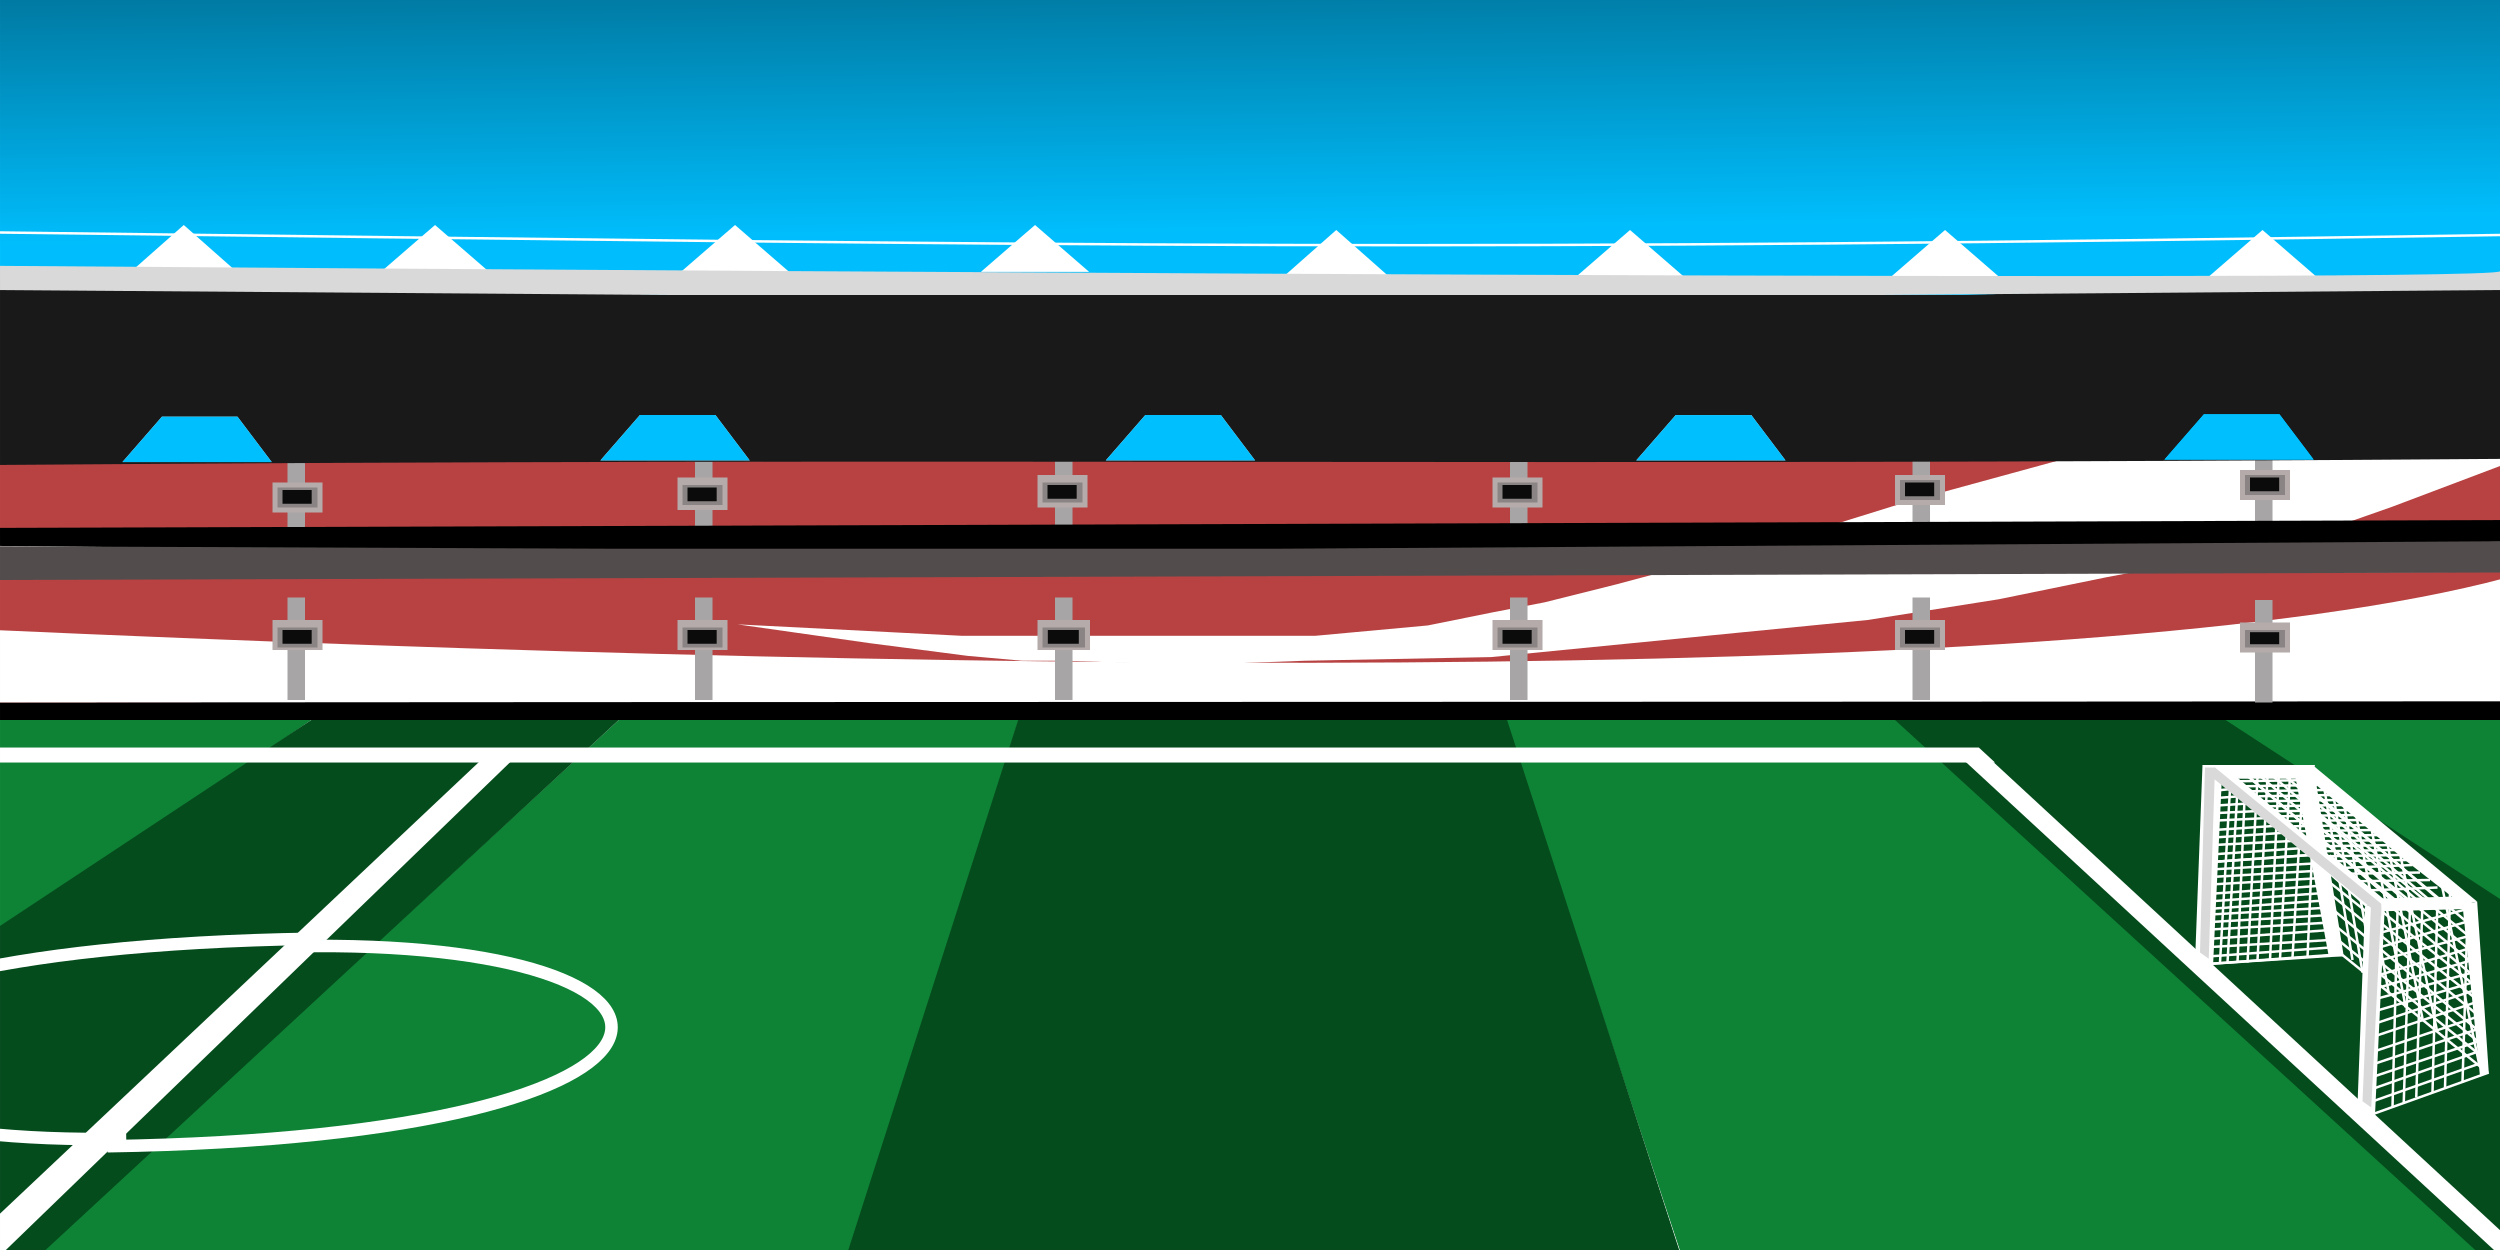 <svg width="1000" height="500" viewBox="0 0 1000 500" fill="none" xmlns="http://www.w3.org/2000/svg">
<rect x="0" y="0" width="1000" height="500" fill="#333333" stroke="none"/>
<g clip-path="url(#clip0_12_20)">
<rect width="1000" height="500" fill="white"/>
<g clip-path="url(#clip1_12_20)">
<rect width="1000" height="500" transform="translate(0.003)" fill="white"/>
<path d="M0.003 288H124.503L71.632 324.297L0.003 371V288Z" fill="#0E8335"/>
<path d="M247.5 288H407.5L340.439 501H16L247.5 288Z" fill="#0E8335"/>
<path d="M887.003 288H1009V366L948.925 328.093L887.003 288Z" fill="#0E8335"/>
<path d="M600 282H762.887L999 501.5H672.5L600 282Z" fill="#0E8335"/>
<path d="M600 282H762.887L999 501.5H672.5L600 282Z" fill="#0E8335"/>
<path d="M-2.997 276H1009V288H-2.997V276Z" fill="black"/>
<path d="M-2.997 230.744L1013 228.733V255.872V278.99L-2.997 281V230.744Z" fill="#B84242"/>
<path d="M-2.997 185.01L1013 183V188.277V211.395L895.562 213.405L776.756 215.415L523.666 217.426H256.466L-2.997 213.405V185.01Z" fill="#B84242"/>
<path d="M295.003 249.748L384.583 254.317H419.36H526.153L571.118 250.179L596.411 245.067L617.84 240.93L646.997 233.628L717.958 214.642L761.87 201.012L827.737 183H929.787H1009L956.836 202.716L929.787 212.208L913.628 216.346L884.47 222.918L842.315 230.95L799.458 239.713L747.115 247.988L697.583 252.856L596.411 262.836L521.937 264.296L474.864 266L426.386 264.296H408.822L387.042 262.349L347.697 257.238L295.003 249.748Z" fill="white"/>
<path d="M111.003 195H127.003V203H111.003V195Z" fill="#8B8484"/>
<path d="M113.003 196H124.67V201.5H113.003V196Z" fill="#0B0B0B"/>
<rect x="115.003" y="183" width="7" height="42" fill="#A7A5A5"/>
<rect x="109.003" y="193" width="20" height="12" fill="#B5ABAB"/>
<path d="M111.003 195H127.003V203H111.003V195Z" fill="#8B8484"/>
<path d="M113.003 196H124.67V201.5H113.003V196Z" fill="#0B0B0B"/>
<path d="M273.003 193H289.003V201H273.003V193Z" fill="#8B8484"/>
<path d="M275.003 194H286.67V199.5H275.003V194Z" fill="#0B0B0B"/>
<rect x="278.003" y="182" width="7" height="42" fill="#A7A5A5"/>
<rect x="271.003" y="191" width="20" height="13" fill="#B5ABAB"/>
<path d="M273.003 194H289.003V202H273.003V194Z" fill="#8B8484"/>
<path d="M275.003 195H286.67V200.5H275.003V195Z" fill="#0B0B0B"/>
<path d="M417.003 192H433.003V200H417.003V192Z" fill="#8B8484"/>
<path d="M419.003 193H430.67V198.5H419.003V193Z" fill="#0B0B0B"/>
<rect x="422.003" y="181" width="7" height="42" fill="#A7A5A5"/>
<rect x="415.003" y="190" width="20" height="13" fill="#B5ABAB"/>
<path d="M417.003 193H433.003V201H417.003V193Z" fill="#8B8484"/>
<path d="M419.003 194H430.67V199.5H419.003V194Z" fill="#0B0B0B"/>
<path d="M599.003 193H615.003V201H599.003V193Z" fill="#8B8484"/>
<path d="M601.003 194H612.67V199.5H601.003V194Z" fill="#0B0B0B"/>
<rect x="604.003" y="181" width="7" height="42" fill="#A7A5A5"/>
<rect x="597.003" y="191" width="20" height="12" fill="#B5ABAB"/>
<path d="M599.003 193H615.003V201H599.003V193Z" fill="#8B8484"/>
<path d="M601.003 194H612.67V199.5H601.003V194Z" fill="#0B0B0B"/>
<path d="M760.003 191H776.003V199H760.003V191Z" fill="#8B8484"/>
<path d="M762.003 192H773.67V197.5H762.003V192Z" fill="#0B0B0B"/>
<rect x="765.003" y="180" width="7" height="42" fill="#A7A5A5"/>
<rect x="758.003" y="190" width="20" height="12" fill="#B5ABAB"/>
<path d="M760.003 192H776.003V200H760.003V192Z" fill="#8B8484"/>
<path d="M762.003 193H773.67V198.5H762.003V193Z" fill="#0B0B0B"/>
<path d="M898.003 190H914.003V197H898.003V190Z" fill="#8B8484"/>
<path d="M900.003 190.875H911.67V195.688H900.003V190.875Z" fill="#0B0B0B"/>
<rect x="902.003" y="178" width="7" height="42" fill="#A7A5A5"/>
<path d="M-2.997 251.977C399.575 270.075 852.088 275.344 1010 229V280.516C704.829 280.8 302.177 280.717 -2.997 281L-2.997 251.977Z" fill="white"/>
<rect x="896.003" y="188" width="20" height="12" fill="#B5ABAB"/>
<path d="M898.003 190H914.003V198H898.003V190Z" fill="#8B8484"/>
<path d="M900.003 191H911.67V196.5H900.003V191Z" fill="#0B0B0B"/>
<path d="M-2.997 211.162L1010 208V216.624C614.403 221.406 392.605 222.691 -2.997 218.349V211.162Z" fill="black"/>
<path d="M-2.997 109C389.776 116.532 611.491 123.149 1010 111.871V183.484C614.402 186.552 392.604 182.932 -2.997 186V109Z" fill="#191919"/>
<path d="M64.777 166.672L94.989 166.672L108.69 184.825L48.968 184.825L64.777 166.672Z" fill="#D9D9D9"/>
<path d="M64.777 166.672L94.989 166.672L108.69 184.825L48.968 184.825L64.777 166.672Z" fill="#00BFFF"/>
<path d="M255.965 166.013L286.177 166.013L299.878 184.167L270.017 184.167L240.156 184.167L255.965 166.013Z" fill="#D9D9D9"/>
<path d="M255.965 166.013L286.177 166.013L299.878 184.167L270.017 184.167L240.156 184.167L255.965 166.013Z" fill="#00BFFF"/>
<path d="M670.297 166.014L700.509 166.014L714.21 184.167L654.489 184.167L670.297 166.014Z" fill="#D9D9D9"/>
<path d="M670.297 166.014L700.509 166.014L714.21 184.167L654.489 184.167L670.297 166.014Z" fill="#00BFFF"/>
<path d="M458.118 166.013L488.33 166.013L502.031 184.167L472.17 184.167L442.309 184.167L458.118 166.013Z" fill="#D9D9D9"/>
<path d="M458.118 166.013L488.33 166.013L502.031 184.167L472.17 184.167L442.309 184.167L458.118 166.013Z" fill="#00BFFF"/>
<path d="M881.561 165.7L911.773 165.7L925.474 183.853L895.613 183.853L865.752 183.853L881.561 165.7Z" fill="#00BEFD"/>
<path d="M881.561 165.7L911.773 165.7L925.474 183.853L895.613 183.853L865.752 183.853L881.561 165.7Z" fill="#00BFFF"/>
<path d="M-2.997 0H1009V111.202L785.52 118H549.035H267.573L-2.997 109.259V0Z" fill="url(#paint0_linear_12_20)"/>
<path d="M73.503 90L94.721 108.75H52.286L73.503 90Z" fill="white"/>
<path d="M534.503 92L555.721 110.75H513.286L534.503 92Z" fill="white"/>
<path d="M652.003 92L673.654 110.75H630.353L652.003 92Z" fill="white"/>
<path d="M778.003 92L799.654 110.75H756.353L778.003 92Z" fill="white"/>
<path d="M905.003 92L926.654 110.75H883.353L905.003 92Z" fill="white"/>
<path d="M414.003 90L435.654 108.75H392.353L414.003 90Z" fill="white"/>
<path d="M294.003 90L315.654 108.75H272.353L294.003 90Z" fill="white"/>
<path d="M174.003 90L195.654 108.75H152.353L174.003 90Z" fill="white"/>
<path d="M-2.997 106.325C-2.997 106.325 999.397 113.891 1000 108.5C1000.61 103.109 1002 116 1002 116L751.003 118H500.003H267.003L-2.997 116V106.325Z" fill="#D9D9D9"/>
<path d="M273.003 250H289.003V258H273.003V250Z" fill="#8B8484"/>
<path d="M275.003 251H286.67V256.5H275.003V251Z" fill="#0B0B0B"/>
<rect x="278.003" y="239" width="7" height="41" fill="#A7A5A5"/>
<rect x="271.003" y="248" width="20" height="12" fill="#B5ABAB"/>
<path d="M273.003 251H289.003V259H273.003V251Z" fill="#8B8484"/>
<path d="M275.003 252H286.67V257.5H275.003V252Z" fill="#0B0B0B"/>
<path d="M111.003 250H127.003V258H111.003V250Z" fill="#8B8484"/>
<path d="M113.003 251H124.67V256.5H113.003V251Z" fill="#0B0B0B"/>
<rect x="115.003" y="239" width="7" height="41" fill="#A7A5A5"/>
<rect x="109.003" y="248" width="20" height="12" fill="#B5ABAB"/>
<path d="M111.003 251H127.003V259H111.003V251Z" fill="#8B8484"/>
<path d="M113.003 252H124.67V257.5H113.003V252Z" fill="#0B0B0B"/>
<path d="M417.003 250H434.003V258H417.003V250Z" fill="#8B8484"/>
<path d="M419.128 251H431.524V256.5H419.128V251Z" fill="#0B0B0B"/>
<rect x="422.003" y="239" width="7" height="41" fill="#A7A5A5"/>
<rect x="415.003" y="248" width="21" height="12" fill="#B5ABAB"/>
<path d="M417.003 251H434.003V259H417.003V251Z" fill="#8B8484"/>
<path d="M419.128 252H431.524V257.5H419.128V252Z" fill="#0B0B0B"/>
<path d="M599.003 250H615.003V258H599.003V250Z" fill="#8B8484"/>
<path d="M601.003 251H612.67V256.5H601.003V251Z" fill="#0B0B0B"/>
<rect x="604.003" y="239" width="7" height="41" fill="#A7A5A5"/>
<rect x="597.003" y="248" width="20" height="12" fill="#B5ABAB"/>
<path d="M599.003 251H615.003V259H599.003V251Z" fill="#8B8484"/>
<path d="M601.003 252H612.67V257.5H601.003V252Z" fill="#0B0B0B"/>
<path d="M760.003 250H776.003V258H760.003V250Z" fill="#8B8484"/>
<path d="M762.003 251H773.67V256.5H762.003V251Z" fill="#0B0B0B"/>
<rect x="765.003" y="239" width="7" height="41" fill="#A7A5A5"/>
<rect x="758.003" y="248" width="20" height="12" fill="#B5ABAB"/>
<path d="M760.003 251H776.003V259H760.003V251Z" fill="#8B8484"/>
<path d="M762.003 252H773.67V257.5H762.003V252Z" fill="#0B0B0B"/>
<path d="M898.003 251H914.003V259H898.003V251Z" fill="#8B8484"/>
<path d="M900.003 252H911.67V257.5H900.003V252Z" fill="#0B0B0B"/>
<rect x="902.003" y="240" width="7" height="41" fill="#A7A5A5"/>
<rect x="896.003" y="249" width="20" height="12" fill="#B5ABAB"/>
<path d="M898.003 252H914.003V259H898.003V252Z" fill="#8B8484"/>
<path d="M900.003 252.875H911.67V257.688H900.003V252.875Z" fill="#0B0B0B"/>
<path d="M124.503 288H247.503L-1.256 518L-8.997 376.331L124.503 288Z" fill="#054C1D"/>
<path d="M407.252 288H602.838L672.003 501H339.003L407.252 288Z" fill="#054C1D"/>
<path d="M758.003 288H890.223L1014 368.719L1009.78 518L758.003 288Z" fill="#054C1D"/>
<path d="M-1 299H791.5L798 305H-1V299Z" fill="white"/>
<path d="M193.5 303L206 303L-8 510L-8 493L193.5 303Z" fill="white"/>
<path d="M786 304.5L797 304.5L1014 505L1003 505L786 304.5Z" fill="white"/>
<path d="M987 358.5L990 363.5L953.5 364.5L946.5 359.5L987 358.5Z" fill="white"/>
<path d="M926 306L924.5 311.484L888.196 311.484L882 306L926 306Z" fill="white"/>
<path d="M945.999 362.501L953.999 361.001L950 446L942.999 442.001L945.999 362.501Z" fill="white"/>
<path d="M880.999 306L888.999 306L953.999 361.001L945.999 362.501L924.499 343.5L905 326.5L880.999 306Z" fill="white"/>
<path d="M880.999 306L888.999 306L884.999 391.001L877.999 385.001L880.999 306Z" fill="white"/>
<path d="M985 362L990.867 360.637L995.5 429L992 430.5L985 362Z" fill="white"/>
<path d="M917.334 306.351L925.334 306.273L990.867 360.637L985 362L961.198 343.425L941.533 326.616L917.334 306.351Z" fill="white"/>
<path d="M917.334 306.351L925.334 306.273L937.5 382.5L931.5 382.5L917.334 306.351Z" fill="white"/>
<path d="M117.5 378.5C295.5 375 300.5 454.5 43 458.5" stroke="white" stroke-width="5"/>
<path d="M50.5 455.5C-127.5 459 -132.5 379.5 125 375.5" stroke="white" stroke-width="5"/>
<line x1="899.326" y1="310.621" x2="956.326" y2="359.621" stroke="white"/>
<line x1="899.326" y1="310.621" x2="956.326" y2="359.621" stroke="white"/>
<line x1="904.326" y1="310.621" x2="961.326" y2="359.621" stroke="white"/>
<line x1="909.326" y1="310.621" x2="966.326" y2="359.621" stroke="white"/>
<line x1="914.326" y1="310.621" x2="971.326" y2="359.621" stroke="white"/>
<line x1="918.326" y1="310.621" x2="975.326" y2="359.621" stroke="white"/>
<path d="M927 314L897.5 314.5M930 316L900.5 316.5M933 318L903.5 318.5M935 320L905.5 320.5M937 322L907.5 322.5M940 324L910.5 324.5M942 326L912.5 326.5M944 328L914.5 328.5M925 312L895.5 312.5M947 330L917.5 330.5" stroke="white"/>
<path d="M949 332L919.5 332.5" stroke="white"/>
<path d="M952 334L922.5 334.5" stroke="white"/>
<path d="M957 336L927.5 336.5" stroke="white"/>
<path d="M958 338L928.5 338.5" stroke="white"/>
<path d="M958 340L928.5 340.5" stroke="white"/>
<path d="M993 425L949 440.554" stroke="white"/>
<path d="M993 420L949 435.554" stroke="white"/>
<path d="M993 416L949.41 430.642" stroke="white"/>
<path d="M993 411L949.41 425.642" stroke="white"/>
<path d="M993 406L949.41 420.642" stroke="white"/>
<path d="M993 400L949.41 414.642" stroke="white"/>
<path d="M993 395L949.41 409.642" stroke="white"/>
<path d="M989 393L949.41 404.642" stroke="white"/>
<path d="M989 389L949.819 399.73" stroke="white"/>
<path d="M989 384L949.41 395.642" stroke="white"/>
<path d="M989 379L949.41 390.642" stroke="white"/>
<path d="M989 374L949.819 384.73" stroke="white"/>
<path d="M989 368L949.41 379.642" stroke="white"/>
<path d="M989 363L949.819 373.73" stroke="white"/>
<path d="M995.5 429L949.5 445.5" stroke="white"/>
<path d="M960 342L930.5 342.5" stroke="white"/>
<path d="M963 344L933.5 344.5" stroke="white"/>
<path d="M965 346L934.848 347.258" stroke="white"/>
<path d="M968 349L938.5 349.5" stroke="white"/>
<path d="M972 352L942.5 352.5" stroke="white"/>
<path d="M975 355L944.848 356.258" stroke="white"/>
<path d="M932 382L884.5 385.5" stroke="white"/>
<path d="M932 379L884.5 382.5" stroke="white"/>
<path d="M932 376L885.152 378.742" stroke="white"/>
<path d="M932 372L884.5 375.5" stroke="white"/>
<path d="M932 369L885.152 371.742" stroke="white"/>
<path d="M932 366L885.152 368.742" stroke="white"/>
<path d="M932 363L885.152 365.742" stroke="white"/>
<path d="M932 360L884.5 363.5" stroke="white"/>
<path d="M932 357L884.5 360.5" stroke="white"/>
<path d="M932 354L884.5 357.5" stroke="white"/>
<path d="M932 351L885.152 353.742" stroke="white"/>
<path d="M932 348L885.152 350.742" stroke="white"/>
<path d="M932 345L885.152 347.742" stroke="white"/>
<path d="M924 342L885.152 344.742" stroke="white"/>
<path d="M924 339L885.152 341.742" stroke="white"/>
<path d="M924 336L885.804 337.983" stroke="white"/>
<path d="M915 333L885.804 334.983" stroke="white"/>
<path d="M915 330L885.804 331.983" stroke="white"/>
<path d="M911 327L886.456 328.225" stroke="white"/>
<path d="M911 324L886.456 325.225" stroke="white"/>
<path d="M905 321L886.456 322.225" stroke="white"/>
<path d="M902 318L886.455 319.225" stroke="white"/>
<path d="M898 315L886.455 316.225" stroke="white"/>
<path d="M924 342L885.152 344.742" stroke="white"/>
<path d="M937 382L884.5 385.5" stroke="white"/>
<path d="M892 315.5L888 385" stroke="white"/>
<path d="M959 364.5L957 443" stroke="white"/>
<path d="M964 362.5L961.5 441" stroke="white"/>
<path d="M969 360.5L966.5 439" stroke="white"/>
<path d="M975 359.5L973 437" stroke="white"/>
<path d="M980 357.5L978 435.5" stroke="white"/>
<path d="M987 366L986.003 399.986L985 433" stroke="white"/>
<path d="M895 315.5L891 385" stroke="white"/>
<path d="M898 315.5L895 385" stroke="white"/>
<path d="M903 311L899 385" stroke="white"/>
<path d="M907 311L903 384" stroke="white"/>
<path d="M911.5 310.5L908 384" stroke="white"/>
<path d="M916 310L912 383.5" stroke="white"/>
<path d="M921 314.5L917 383" stroke="white"/>
<path d="M926 313.5L923 383" stroke="white"/>
<path d="M995 429L937 382" stroke="white"/>
<path d="M992 422L934 375" stroke="white"/>
<path d="M993 418L935 371" stroke="white"/>
<path d="M991 412L933.652 364.242" stroke="white"/>
<path d="M990.5 405.5L931.652 357.242" stroke="white"/>
<path d="M991 400L927.5 349.5" stroke="white"/>
<path d="M991 395L927.5 344.5" stroke="white"/>
<path d="M990 386L927.152 334.742" stroke="white"/>
<path d="M988 380L925.152 328.742" stroke="white"/>
<path d="M987 374L924.152 322.742" stroke="white"/>
<path d="M987 369L924.804 316.983" stroke="white"/>
<path d="M941 384L929.5 314" stroke="white"/>
<path d="M945 389L933.5 319" stroke="white"/>
<path d="M949.758 391.652L937.5 321" stroke="white"/>
<path d="M955.517 397.304L942.5 326" stroke="white"/>
<path d="M962.275 402.956L948.5 331" stroke="white"/>
<path d="M969.033 407.608L954.5 335" stroke="white"/>
<path d="M974.792 412.259L959.5 339" stroke="white"/>
<path d="M991.792 426.259L976.5 353" stroke="white"/>
<path d="M989 390L931.762 342.114" stroke="white"/>
<path d="M882 307H886L883.5 383.5L880 381L882 307Z" fill="#D9D9D9"/>
<path d="M882.5 309L886 307L952.5 361.5L952.5 366.5L882.5 309Z" fill="#D9D9D9"/>
<path d="M948.5 359.5L952.5 363L948.5 443L945 440.5L948.5 359.5Z" fill="#D9D9D9"/>
</g>
<path d="M0.003 218.5L247.003 219.5H509.503L1000 216.5V229L0.003 232V218.5Z" fill="#534C4C"/>
<path d="M0.003 93C448.002 98.5 584.504 100.5 1000 94" stroke="white"/>
</g>
<defs>
<linearGradient id="paint0_linear_12_20" x1="521.978" y1="92.506" x2="520.636" y2="-18.956" gradientUnits="userSpaceOnUse">
<stop stop-color="#00BEFD"/>
<stop offset="1" stop-color="#007197"/>
</linearGradient>
<clipPath id="clip0_12_20">
<rect width="1000" height="500" fill="white"/>
</clipPath>
<clipPath id="clip1_12_20">
<rect width="1000" height="500" fill="white" transform="translate(0.003)"/>
</clipPath>
</defs>
</svg>
